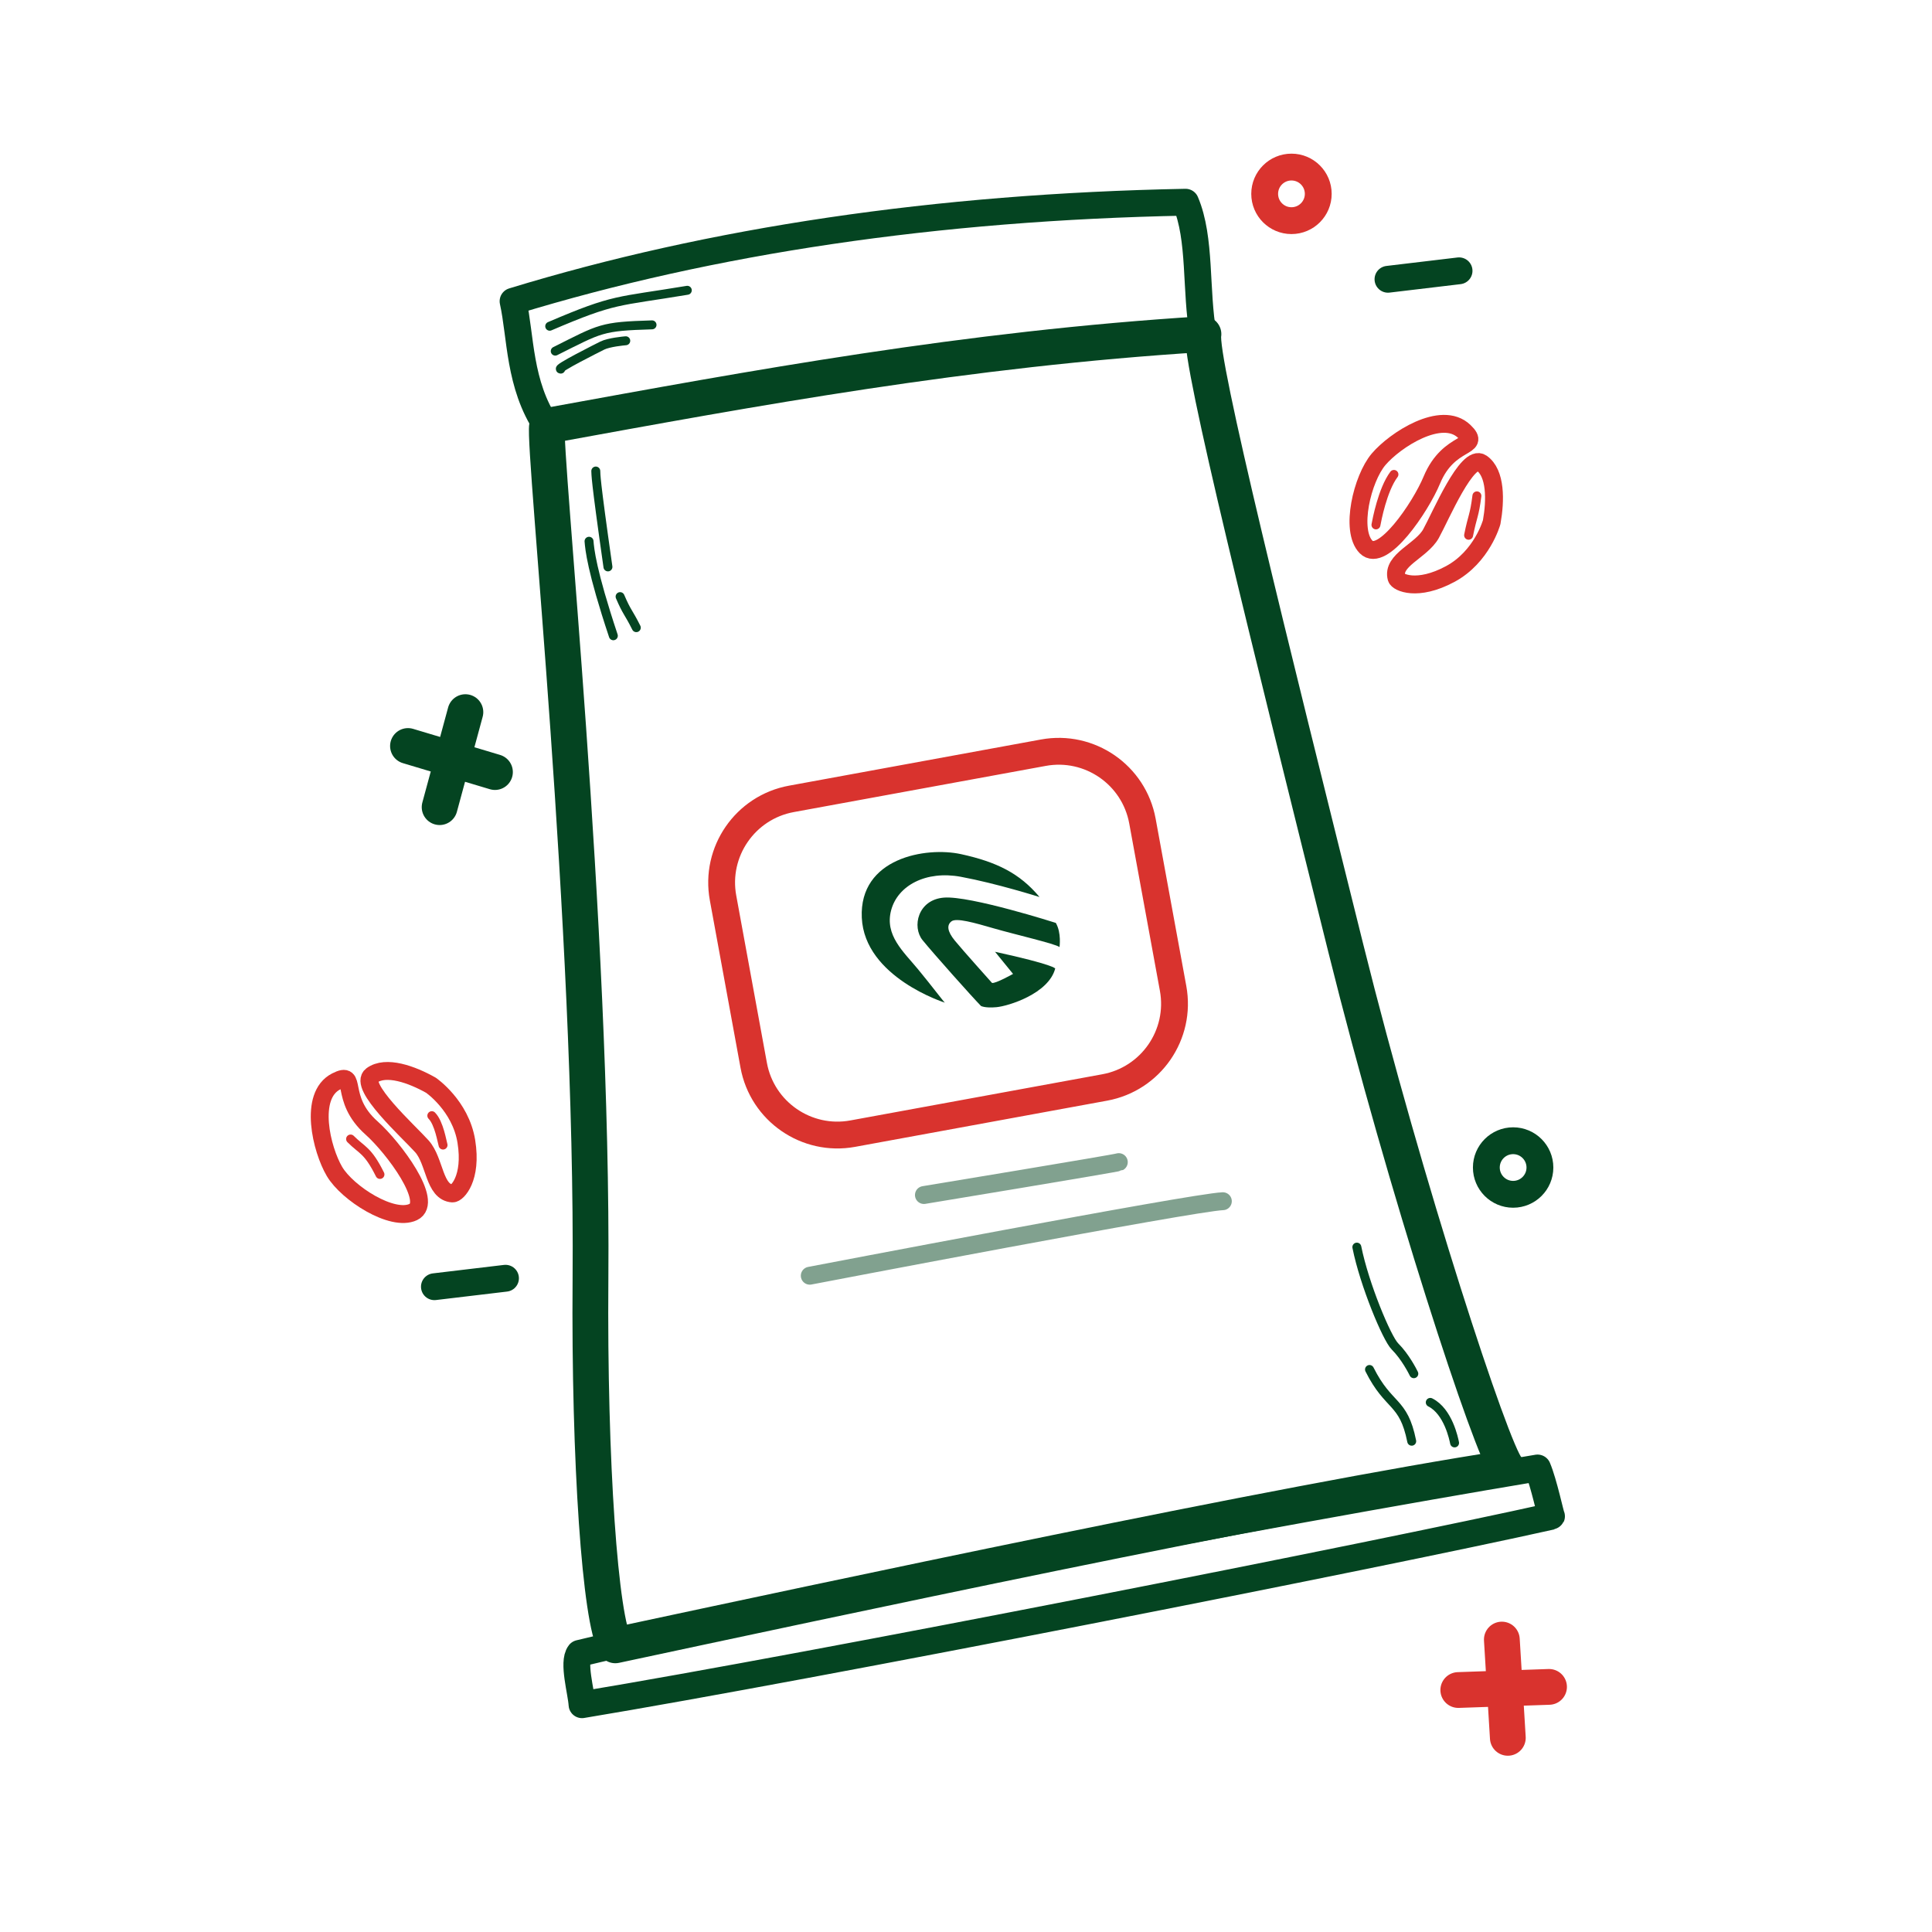<?xml version="1.0" encoding="UTF-8" standalone="no"?><!DOCTYPE svg PUBLIC "-//W3C//DTD SVG 1.1//EN" "http://www.w3.org/Graphics/SVG/1.1/DTD/svg11.dtd"><svg width="100%" height="100%" viewBox="0 0 4500 4500" version="1.1" xmlns="http://www.w3.org/2000/svg" xmlns:xlink="http://www.w3.org/1999/xlink" xml:space="preserve" xmlns:serif="http://www.serif.com/" style="fill-rule:evenodd;clip-rule:evenodd;stroke-linecap:round;stroke-linejoin:round;stroke-miterlimit:1.5;"><rect id="Artboard4" x="0" y="0" width="4500" height="4500" style="fill:none;"/><path d="M3232.86,650.489l165.564,-19.718" style="fill:none;stroke:#044421;stroke-width:62.5px;"/><path d="M1011.83,2997l165.564,-19.719" style="fill:none;stroke:#044421;stroke-width:62.5px;"/><circle cx="3524.37" cy="2719.37" r="62.401" style="fill:none;stroke:#044421;stroke-width:62.5px;"/><circle cx="3008.07" cy="451.541" r="62.401" style="fill:none;stroke:#d9332e;stroke-width:62.5px;"/><g><path d="M950.274,1737.57l202.579,60.719" style="fill:none;stroke:#044421;stroke-width:83.33px;"/><path d="M1023.96,1880.01l60.031,-221.314" style="fill:none;stroke:#044421;stroke-width:83.33px;"/></g><g><path d="M3396.64,3936.38l211.357,-7.3" style="fill:none;stroke:#d9332e;stroke-width:83.33px;"/><path d="M3512.03,4047.75l-13.948,-228.887" style="fill:none;stroke:#d9332e;stroke-width:83.33px;"/></g><g><path d="M2200.81,2335.37c0,0 -187.203,-58.93 -193.52,-197.967c-6.316,-139.037 149.243,-165.922 231.508,-147.859c82.264,18.062 136.117,44.238 182.449,99.774c-0,0 -100.303,-31.752 -183.31,-47.116c-80.973,-14.987 -147.015,20.125 -162.352,78.106c-15.337,57.981 28.644,96.117 62.719,137.355c31.935,38.647 60.072,76.3 62.506,77.707Z" style="fill:#044421;"/><path d="M2317.63,2216.88l41.957,51.554c0,-0 -41.353,23.22 -49.02,20.94c-0,0 -68.908,-76.882 -86.55,-98.479c-17.641,-21.596 -19.202,-36.068 -7.943,-44.866c11.258,-8.799 52.753,3.042 99.794,16.648c47.041,13.607 142.314,35.585 151.954,43.189c0,-0 4.864,-33.079 -8.632,-56.246c-0,-0 -199.364,-63.697 -260.517,-58.912c-61.153,4.784 -74.79,68.265 -49.854,99.048c24.937,30.783 115.454,132.239 136.065,153.296c0,0 9.044,5.413 36.411,2.843c27.368,-2.569 121.224,-31.36 136.489,-90.029c-0,-0 -1.716,-8.75 -140.154,-38.986Z" style="fill:#044421;"/></g><path d="M2660.94,1912.37l71.448,389.866c19.716,107.586 -51.623,210.94 -159.21,230.657l-586.974,107.57c-107.586,19.716 -210.94,-51.623 -230.657,-159.209l-71.448,-389.867c-19.716,-107.586 51.623,-210.94 159.21,-230.657l586.974,-107.57c107.586,-19.716 210.94,51.623 230.657,159.21Z" style="fill:none;stroke:#d9332e;stroke-width:62.5px;"/><path d="M1886.12,2971.39c0,0 891.275,-170.891 962.134,-173.514" style="fill:none;stroke:#044421;stroke-opacity:0.5;stroke-width:41.67px;"/><path d="M2152,2783.44c-0,0 449.291,-74.151 453.926,-76.64" style="fill:none;stroke:#044421;stroke-opacity:0.5;stroke-width:41.67px;"/><path d="M2761.37,470.986c36.207,85.182 22.525,204.839 41.067,308.968c-533.765,44.348 -1043.01,115.683 -1529.31,212.265c-64.868,-96.624 -59.92,-208.574 -78.111,-290.55c461.617,-141.139 986.169,-219.507 1566.35,-230.683Z" style="fill:none;stroke:#044421;stroke-width:62.5px;"/><path d="M2803.07,778.251c-10.931,57.097 154.923,720.758 331.597,1430.46c139.175,559.069 340.354,1172 375.678,1210.5c-528.59,80.941 -1589.99,309.027 -2077.16,413.101c-34.934,-57.055 -61.255,-425.921 -57.847,-852.843c6.54,-819.358 -110.845,-1937.33 -101.156,-1987.6c484.856,-88.335 974.363,-179.089 1528.88,-213.623Z" style="fill:none;stroke:#044421;stroke-width:83.33px;"/><path d="M3581.24,3419.21c14.618,34.239 31.534,114.445 32.521,112.511c-410.828,91.795 -1718.32,349.345 -2258.12,438.905c-1.812,-29.761 -22.032,-98.991 -5.823,-119.613c438.322,-106.036 1615.61,-329.227 2231.42,-431.803Z" style="fill:none;stroke:#044421;stroke-width:62.5px;"/><path d="M779.061,2728.55c-29.902,-50.708 -61.181,-176.365 3.913,-209.72c51.863,-26.574 4.492,38.985 82.379,108.395c51.587,45.973 145.876,172.737 97.035,195.85c-48.842,23.113 -153.425,-43.818 -183.327,-94.525Z" style="fill:none;stroke:#d9332e;stroke-width:41.67px;"/><path d="M3211.01,1069.8c38.089,-44.885 146.527,-115.662 199.394,-65.115c42.12,40.272 -35.353,17.035 -75.365,113.384c-26.502,63.815 -115.31,194.477 -153.169,155.924c-37.859,-38.554 -8.949,-159.308 29.14,-204.193Z" style="fill:none;stroke:#d9332e;stroke-width:41.67px;"/><path d="M1003.75,2527.75c-0,-0 69.007,47.315 82.46,130.871c13.87,86.144 -21.631,121.815 -32.158,121.172c-43.394,-2.654 -40.568,-75.321 -71.308,-109.697c-30.741,-34.376 -149.579,-141.147 -116.702,-165.239c32.878,-24.093 93.261,-2.165 137.708,22.893Z" style="fill:none;stroke:#d9332e;stroke-width:41.67px;"/><path d="M3474.42,1216.17c-0,-0 -22.053,80.712 -96.569,120.836c-76.825,41.367 -122.17,19.536 -125.016,9.38c-11.731,-41.863 57.84,-63.035 80.227,-103.354c22.386,-40.318 84.253,-187.609 117.8,-164.457c33.546,23.152 32.645,87.387 23.558,137.595Z" style="fill:none;stroke:#d9332e;stroke-width:41.67px;"/><path d="M3160.37,2904.77c17.466,87.33 70.011,212.523 88.456,230.969c24.57,24.57 41.448,58.325 44.229,63.885" style="fill:none;stroke:#044421;stroke-width:20.83px;"/><path d="M3189.85,3189.79c44.901,89.797 79.075,71.036 98.284,167.084" style="fill:none;stroke:#044421;stroke-width:20.83px;"/><path d="M3331.38,3266.46c41.935,20.967 54.886,85.721 56.612,94.353" style="fill:none;stroke:#044421;stroke-width:20.83px;"/><path d="M1387.71,1097.12c0.632,9.474 -2.246,9.44 28.306,223.302" style="fill:none;stroke:#044421;stroke-width:20.83px;"/><path d="M1371.98,1260.67c1.51,18.123 5.591,67.101 56.612,220.157" style="fill:none;stroke:#044421;stroke-width:20.83px;"/><path d="M1444.32,1389.62c16.36,38.172 19.229,35.313 37.741,72.337" style="fill:none;stroke:#044421;stroke-width:20.83px;"/><path d="M3204.88,1222.58c1.818,-9.816 15.179,-81.967 41.868,-117.551" style="fill:none;stroke:#d9332e;stroke-width:20.83px;"/><path d="M3439.98,1154.94c-5.91,47.279 -10.106,45.697 -19.324,91.787" style="fill:none;stroke:#d9332e;stroke-width:20.83px;"/><path d="M816.576,2652.98c27.338,27.338 39.723,25.1 68.437,82.527" style="fill:none;stroke:#d9332e;stroke-width:20.83px;"/><path d="M1005.78,2598.63c16.982,16.982 23.921,61.699 26.167,68.438" style="fill:none;stroke:#d9332e;stroke-width:20.83px;"/><path d="M1280.39,759.876c153.088,-65.608 155.519,-56.247 320.448,-83.735" style="fill:none;stroke:#044421;stroke-width:20.83px;"/><path d="M1293.27,817.847c106.463,-53.231 106.589,-57.59 225.441,-61.191" style="fill:none;stroke:#044421;stroke-width:20.83px;"/><path d="M1306.15,859.715c-12.882,-0 88.672,-50.777 96.618,-54.75c15.387,-7.694 50.296,-10.868 54.75,-11.272" style="fill:none;stroke:#044421;stroke-width:20.83px;"/></svg>
